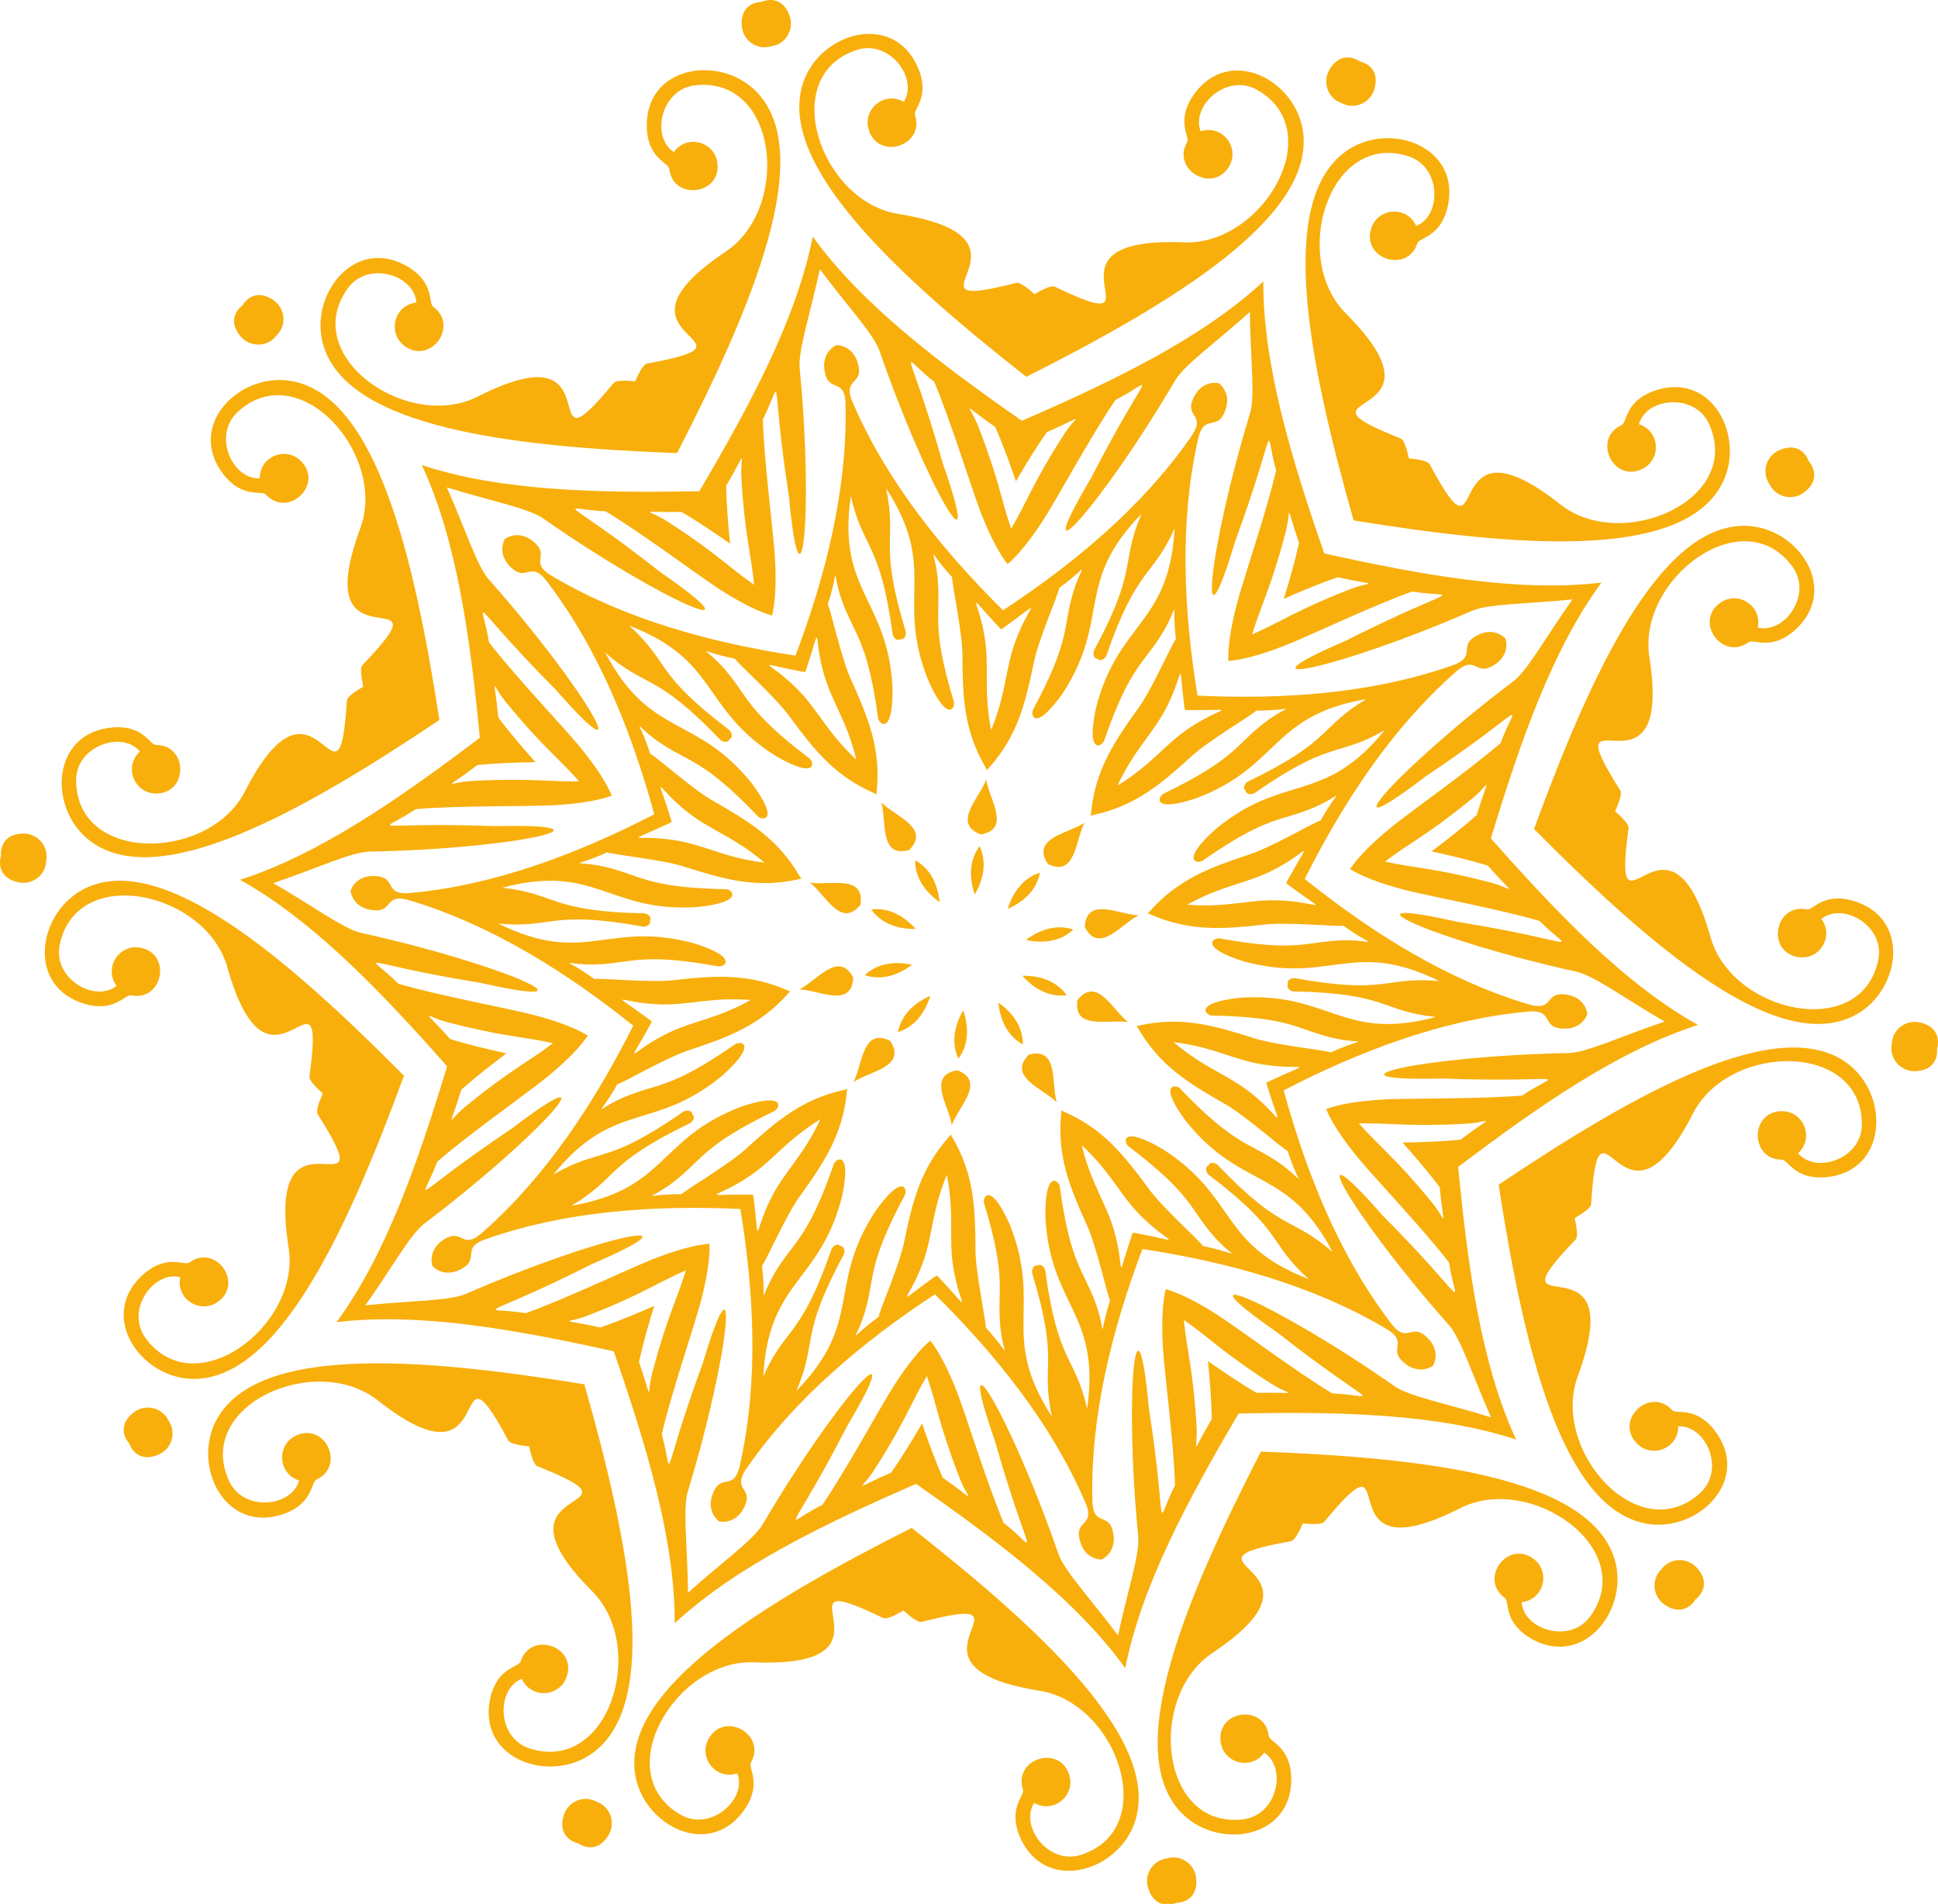 <svg width="453" height="445" viewBox="0 0 453 445" fill="none" xmlns="http://www.w3.org/2000/svg">
<g clip-path="url(#clip0_40_25)">
<path d="M84.918 160.488C82.672 161.797 81.148 162.944 81.084 163.752C79.145 194.512 74.18 151.893 57.27 184.932C48.923 201.389 17.791 201.933 17.791 182.347C17.791 174.323 28.567 170.677 32.714 175.642C28.842 179.164 31.357 185.47 36.5 185.47C43.996 185.47 44.007 174.134 36.5 174.134C35.008 174.134 33.586 169.508 26.451 170.009C11.749 171.156 11.152 189.283 21.243 196.693C37.27 208.454 70.394 189.961 102.705 168.286C96.771 129.836 87.945 92.941 68.439 89.113C56.156 86.705 43.22 99.42 52.337 111.014C56.802 116.604 61.169 114.52 62.176 115.613C67.26 121.138 75.596 113.448 70.518 107.934C67.034 104.148 60.69 106.571 60.722 111.806C54.26 112.118 49.645 101.719 55.547 96.286C69.958 83.022 90.642 106.297 84.186 123.583C71.326 158.399 106.044 133.191 84.73 155.448C84.175 156.051 84.358 157.952 84.918 160.488Z" fill="#F8AF0C"/>
<path d="M148.464 89.131C145.879 88.867 143.973 88.905 143.445 89.519C123.794 113.262 144.829 75.867 111.731 92.658C95.301 101.065 69.802 83.207 81.31 67.364C86.028 60.875 96.884 64.257 97.326 70.714C92.124 71.284 90.449 77.865 94.606 80.892C100.67 85.297 107.342 76.131 101.273 71.721C100.067 70.843 101.639 66.266 95.57 62.48C83.001 54.768 71.859 69.082 75.672 81.005C81.725 99.939 119.394 104.452 158.27 105.906C176.068 71.311 190.614 36.275 177.086 21.714C168.567 12.543 150.629 15.23 151.183 29.969C151.507 37.115 156.267 37.993 156.439 39.474C157.306 46.933 168.567 45.608 167.7 38.166C167.107 33.055 160.548 31.289 157.5 35.543C152.088 31.994 154.468 20.874 162.439 19.947C181.89 17.686 184.943 48.672 169.563 58.866C138.695 79.475 181.604 79.486 151.275 84.963C150.473 85.108 149.503 86.751 148.464 89.131Z" fill="#F8AF0C"/>
<path d="M241.817 68.754C239.878 67.02 238.316 65.927 237.53 66.115C207.675 73.778 246.68 55.883 210.028 50.013C191.794 47.159 181.659 17.718 200.286 11.671C207.917 9.194 214.713 18.311 211.272 23.793C206.727 21.197 201.503 25.538 203.092 30.427C205.407 37.557 216.194 34.062 213.878 26.922C213.415 25.505 217.379 22.721 214.697 16.092C209.064 2.462 191.637 7.497 187.712 19.382C181.481 38.258 209.301 64.047 239.9 88.076C274.634 70.553 306.994 50.757 304.608 31.02C303.106 18.591 287.015 10.222 278.802 22.473C274.86 28.446 278.199 31.951 277.467 33.249C273.783 39.792 283.67 45.344 287.349 38.812C289.869 34.332 285.604 29.043 280.639 30.691C278.345 24.638 286.81 17.04 293.8 20.976C310.866 30.584 295.125 57.445 276.686 56.648C239.598 55.178 274.306 80.407 246.55 67.009C245.807 66.675 244.057 67.44 241.817 68.754Z" fill="#F8AF0C"/>
<path d="M329.321 107.137C328.772 104.595 328.147 102.791 327.398 102.484C298.744 91.132 340.813 99.582 314.614 73.291C301.539 60.264 310.645 30.489 329.267 36.542C336.898 39.02 337.038 50.393 331.033 52.806C328.879 48.035 322.105 48.476 320.516 53.366C318.2 60.496 328.982 64.007 331.303 56.872C331.766 55.455 336.602 55.531 338.331 48.589C341.783 34.254 324.727 28.082 314.566 35.39C298.426 47.001 305.777 84.218 316.407 121.64C354.809 127.881 392.624 130.886 402.296 113.513C408.387 102.576 400.287 86.345 386.442 91.428C379.743 93.943 380.378 98.742 379.026 99.366C372.203 102.495 376.937 112.797 383.749 109.674C388.424 107.53 388.079 100.745 383.092 99.162C384.794 92.92 396.108 91.746 399.453 99.038C407.611 116.841 379.086 129.319 364.643 117.838C335.503 94.848 348.751 135.663 334.173 108.505C333.769 107.799 331.906 107.39 329.321 107.137Z" fill="#F8AF0C"/>
<path d="M377.545 189.623C378.595 187.243 379.15 185.417 378.73 184.728C362.219 158.701 391.288 190.264 385.542 153.596C382.623 135.372 407.492 116.637 419.001 132.48C423.713 138.97 417.143 148.254 410.869 146.676C411.935 141.549 406.189 137.925 402.032 140.946C395.968 145.351 402.624 154.533 408.699 150.117C409.905 149.239 413.777 152.153 419.248 147.548C430.471 137.979 420.298 122.959 407.778 122.9C387.901 122.809 371.972 157.236 358.573 193.764C385.973 221.385 414.8 246.044 432.835 237.675C444.192 232.403 447.176 214.513 432.991 210.49C426.093 208.589 423.788 212.844 422.329 212.553C414.967 211.072 412.743 222.193 420.094 223.668C425.134 224.681 428.845 218.994 425.743 214.777C430.789 210.727 440.633 216.43 439.05 224.293C435.189 243.491 404.773 236.819 399.835 219.042C389.775 183.317 376.506 224.12 380.669 193.581C380.76 192.779 379.495 191.351 377.545 189.623Z" fill="#F8AF0C"/>
<path d="M368.083 284.705C370.329 283.397 371.853 282.249 371.918 281.442C373.857 250.681 378.822 293.3 395.731 260.262C404.078 243.805 435.21 243.261 435.21 262.847C435.21 270.865 424.434 274.516 420.288 269.551C424.16 266.029 421.645 259.718 416.502 259.718C409.006 259.718 408.995 271.054 416.502 271.054C417.994 271.054 419.415 275.68 426.551 275.179C441.252 274.032 441.85 255.905 431.758 248.495C415.732 236.734 382.607 255.227 350.301 276.902C356.236 315.352 365.062 352.246 384.568 356.075C396.851 358.488 409.787 345.768 400.669 334.174C396.21 328.584 391.838 330.668 390.83 329.575C385.747 324.049 377.41 331.74 382.489 337.254C385.973 341.04 392.317 338.616 392.285 333.382C398.747 333.07 403.362 343.468 397.46 348.902C383.054 362.166 362.364 338.891 368.821 321.605C381.681 286.789 346.963 311.997 368.277 289.74C368.827 289.143 368.643 287.247 368.083 284.705Z" fill="#F8AF0C"/>
<path d="M304.538 356.064C307.123 356.328 309.029 356.29 309.557 355.676C329.207 331.933 308.173 369.333 341.27 352.537C357.695 344.13 383.199 361.988 371.691 377.831C366.979 384.32 356.117 380.938 355.676 374.481C360.878 373.911 362.552 367.33 358.395 364.303C352.331 359.898 345.659 369.064 351.728 373.474C352.935 374.352 351.362 378.93 357.431 382.716C370 390.427 381.142 376.113 377.329 364.19C371.276 345.256 333.607 340.743 294.731 339.289C276.933 373.884 262.388 408.92 275.915 423.481C284.435 432.652 302.373 429.965 301.818 415.226C301.495 408.08 296.735 407.202 296.562 405.721C295.695 398.262 284.435 399.587 285.302 407.03C285.894 412.14 292.454 413.907 295.502 409.652C300.914 413.201 298.533 424.321 290.563 425.248C271.112 427.51 268.058 396.523 283.438 386.329C314.306 365.72 271.397 365.709 301.727 360.232C302.529 360.092 303.498 358.45 304.538 356.064Z" fill="#F8AF0C"/>
<path d="M211.18 376.442C213.118 378.176 214.68 379.269 215.466 379.081C245.322 371.417 206.322 389.312 242.969 395.182C261.203 398.036 271.338 427.477 252.711 433.525C245.08 436.002 238.283 426.885 241.725 421.403C246.27 423.999 251.493 419.658 249.905 414.768C247.589 407.638 236.803 411.133 239.118 418.274C239.581 419.69 235.618 422.475 238.3 429.104C243.933 442.734 261.359 437.699 265.285 425.813C271.516 406.938 243.696 381.148 213.097 357.12C178.362 374.643 146.003 394.439 148.388 414.176C149.891 426.605 165.982 434.974 174.194 422.722C178.136 416.75 174.797 413.244 175.53 411.941C179.213 405.398 169.326 399.846 165.648 406.378C163.127 410.859 167.393 416.147 172.358 414.499C174.652 420.552 166.186 428.151 159.196 424.214C142.131 414.607 157.872 387.745 176.311 388.542C213.398 390.012 178.691 364.783 206.446 378.181C207.189 378.52 208.94 377.761 211.18 376.442Z" fill="#F8AF0C"/>
<path d="M123.681 338.057C124.23 340.599 124.855 342.397 125.604 342.71C154.258 354.062 112.189 345.612 138.388 371.903C151.463 384.93 142.357 414.704 123.735 408.651C116.104 406.174 115.964 394.801 121.969 392.388C124.123 397.159 130.897 396.718 132.486 391.828C134.801 384.698 124.02 381.187 121.699 388.322C121.242 389.739 116.4 389.663 114.672 396.605C111.22 410.94 128.275 417.112 138.437 409.804C154.576 398.193 147.225 360.976 136.595 323.554C98.193 317.313 60.378 314.308 50.706 331.681C44.621 342.618 52.715 358.849 66.56 353.766C73.259 351.251 72.624 346.452 73.976 345.828C80.799 342.699 76.065 332.397 69.247 335.52C64.573 337.664 64.918 344.449 69.904 346.032C68.203 352.274 56.888 353.448 53.544 346.156C45.386 328.353 73.911 315.875 88.354 327.356C117.493 350.346 104.246 309.531 118.824 336.689C119.233 337.394 121.091 337.809 123.681 338.057Z" fill="#F8AF0C"/>
<path d="M75.451 255.57C74.401 257.95 73.846 259.776 74.272 260.465C90.783 286.492 61.713 254.929 67.459 291.597C70.378 309.821 45.514 328.556 34.001 312.713C29.289 306.223 35.859 296.939 42.133 298.517C41.066 303.644 46.812 307.268 50.97 304.247C57.033 299.842 50.377 290.66 44.303 295.076C43.097 295.954 39.225 293.04 33.748 297.645C22.525 307.214 32.698 322.234 45.218 322.293C65.095 322.39 81.025 287.957 94.423 251.429C67.023 223.808 38.196 199.149 20.161 207.518C8.809 212.79 5.82 230.68 20.005 234.702C26.903 236.603 29.208 232.349 30.668 232.64C38.029 234.121 40.253 223 32.902 221.525C27.862 220.512 24.151 226.199 27.253 230.416C22.207 234.465 12.363 228.762 13.947 220.9C17.808 201.702 48.223 208.374 53.161 226.151C63.221 261.876 76.49 221.072 72.328 251.612C72.241 252.42 73.507 253.847 75.451 255.57Z" fill="#F8AF0C"/>
<path d="M64.617 78.441C67.061 76.115 66.701 72.183 64.035 70.245C60.771 67.87 58.079 69.103 56.679 71.37C54.589 73.023 53.674 75.84 56.41 78.807C58.639 81.23 62.592 81.139 64.617 78.441Z" fill="#F8AF0C"/>
<path d="M180.269 10.818C183.613 10.377 185.633 6.979 184.615 3.85C183.366 0.01 180.468 -0.571 178.002 0.436C175.336 0.543 172.945 2.283 173.414 6.295C173.791 9.564 177.043 11.809 180.269 10.818Z" fill="#F8AF0C"/>
<path d="M313.58 24.092C316.547 25.702 320.177 24.14 321.195 21.006C322.444 17.166 320.441 14.991 317.85 14.355C315.632 12.88 312.675 12.88 310.694 16.396C309.078 19.267 310.387 22.999 313.58 24.092Z" fill="#F8AF0C"/>
<path d="M413.626 113.185C415.08 116.233 418.935 117.1 421.596 115.167C424.859 112.792 424.52 109.857 422.797 107.822C421.87 105.323 419.474 103.584 415.806 105.264C412.818 106.637 411.687 110.423 413.626 113.185Z" fill="#F8AF0C"/>
<path d="M442.2 244.073C441.586 247.396 444.193 250.363 447.488 250.363C451.527 250.363 452.976 247.784 452.777 245.129C453.493 242.56 452.583 239.749 448.625 238.952C445.394 238.3 442.254 240.697 442.2 244.073Z" fill="#F8AF0C"/>
<path d="M388.38 366.759C385.935 369.086 386.296 373.017 388.962 374.956C392.225 377.331 394.918 376.097 396.318 373.83C398.407 372.177 399.323 369.36 396.587 366.393C394.358 363.965 390.41 364.056 388.38 366.759Z" fill="#F8AF0C"/>
<path d="M272.727 434.376C269.383 434.818 267.364 438.216 268.382 441.345C269.631 445.184 272.528 445.766 274.995 444.759C277.66 444.651 280.051 442.912 279.583 438.9C279.206 435.631 275.959 433.385 272.727 434.376Z" fill="#F8AF0C"/>
<path d="M139.422 421.106C136.455 419.496 132.825 421.058 131.808 424.192C130.558 428.032 132.562 430.207 135.152 430.843C137.371 432.318 140.327 432.318 142.309 428.802C143.924 425.926 142.616 422.2 139.422 421.106Z" fill="#F8AF0C"/>
<path d="M39.371 332.007C37.917 328.959 34.061 328.092 31.401 330.025C28.137 332.4 28.476 335.335 30.2 337.371C31.126 339.869 33.522 341.609 37.19 339.923C40.178 338.555 41.315 334.77 39.371 332.007Z" fill="#F8AF0C"/>
<path d="M10.802 201.12C11.416 197.797 8.809 194.83 5.514 194.83C1.475 194.83 0.026 197.409 0.225 200.064C-0.496 202.633 0.419 205.444 4.377 206.241C7.603 206.892 10.748 204.496 10.802 201.12Z" fill="#F8AF0C"/>
<path d="M135.362 182.618C128.312 182.769 123.643 181.816 110.983 182.516C104.612 182.699 102.937 185.338 111.64 178.8C116.174 178.369 120.719 178.213 125.168 178.143C122.206 174.826 119.244 171.374 116.492 167.744C115.41 156.915 114.596 159.936 118.781 164.745C126.837 174.541 130.704 177.33 135.362 182.618ZM129.271 243.827C123.66 248.092 119.319 250.063 109.486 258.076C104.44 261.964 104.639 265.087 107.838 254.683C111.252 251.667 114.839 248.867 118.393 246.201C114.047 245.259 109.62 244.209 105.258 242.89C98.015 234.763 99.135 237.688 105.345 239.12C117.623 242.303 122.389 242.286 129.271 243.827ZM160.317 296.919C158.281 303.672 155.933 307.819 152.686 320.076C150.893 326.188 152.885 328.601 149.358 318.304C150.349 313.856 151.604 309.488 152.912 305.234C148.841 307.027 144.646 308.778 140.343 310.275C129.707 307.959 132.33 309.661 138.2 307.173C149.993 302.536 153.844 299.72 160.317 296.919ZM216.641 321.632C218.962 328.288 219.5 333.027 224.078 344.848C226.216 350.852 229.247 351.622 220.34 345.37C218.525 341.191 216.974 336.915 215.531 332.709C213.291 336.554 210.922 340.437 208.321 344.175C198.358 348.553 201.481 348.386 204.761 342.925C211.595 332.236 213.049 327.696 216.641 321.632ZM276.729 308.514C282.523 312.531 285.738 316.053 296.395 322.925C301.657 326.522 304.565 325.369 293.682 325.542C289.756 323.226 285.991 320.684 282.351 318.121C282.798 322.548 283.164 327.082 283.261 331.632C277.774 341.03 280.202 339.064 279.648 332.715C278.883 320.06 277.391 315.531 276.729 308.514ZM317.635 262.578C324.684 262.427 329.353 263.38 342.014 262.68C348.384 262.497 350.059 259.858 341.357 266.396C336.822 266.827 332.277 266.983 327.829 267.053C330.791 270.37 333.753 273.822 336.504 277.452C337.587 288.281 338.4 285.26 334.216 280.451C326.165 270.656 322.298 267.866 317.635 262.578ZM323.731 201.375C329.342 197.11 333.683 195.139 343.516 187.126C348.562 183.238 348.363 180.114 345.169 190.518C341.755 193.534 338.169 196.334 334.615 199C338.96 199.943 343.387 200.993 347.749 202.312C354.992 210.438 353.872 207.514 347.663 206.082C335.379 202.899 330.608 202.915 323.731 201.375ZM292.685 148.277C294.721 141.524 297.069 137.383 300.316 125.121C302.115 119.008 300.117 116.596 303.644 126.892C302.653 131.34 301.399 135.708 300.09 139.962C304.161 138.169 308.356 136.419 312.659 134.922C323.295 137.237 320.672 135.535 314.802 138.023C303.003 142.665 299.158 145.477 292.685 148.277ZM236.361 123.57C234.04 116.913 233.507 112.174 228.924 100.354C226.786 94.349 223.754 93.579 232.662 99.832C234.471 104.01 236.027 108.286 237.465 112.492C239.705 108.647 242.075 104.764 244.676 101.027C254.639 96.649 251.515 96.81 248.236 102.276C241.407 112.961 239.948 117.5 236.361 123.57ZM176.268 136.688C170.473 132.671 167.258 129.149 156.601 122.277C151.34 118.68 148.432 119.832 159.315 119.66C163.236 121.976 167.005 124.517 170.646 127.081C170.199 122.654 169.832 118.125 169.735 113.569C175.223 104.172 172.794 106.138 173.349 112.487C174.119 125.137 175.605 129.666 176.268 136.688ZM112.157 172.44C93.389 186.652 74.611 199.706 56.102 205.635C73.082 215.097 88.92 231.597 104.51 249.228C97.681 271.754 90.164 293.354 78.672 309.031C97.967 306.704 120.477 310.743 143.461 315.843C151.178 338.084 157.791 359.975 157.71 379.41C171.954 366.189 192.542 356.221 214.131 346.84C233.448 360.298 251.666 374.122 263.023 389.895C266.777 370.826 277.574 350.664 289.524 330.383C313.057 329.914 335.928 330.394 354.383 336.479C346.209 318.848 343.096 296.187 340.845 272.756C359.613 258.544 378.391 245.491 396.9 239.562C379.92 230.1 364.082 213.599 348.492 195.968C355.32 173.442 362.838 151.842 374.33 136.166C355.035 138.492 332.525 134.453 309.541 129.353C301.824 107.112 295.211 85.222 295.292 65.781C281.048 79.007 260.46 88.97 238.871 98.351C219.554 84.898 201.336 71.069 189.978 55.296C186.225 74.365 175.428 94.527 163.478 114.808C139.945 115.276 117.079 114.797 98.618 108.712C106.793 126.348 109.906 149.009 112.157 172.44ZM63.879 206.41C74.013 202.985 82.102 199.151 86.351 199.049C120.773 198.408 146.24 192.409 115.921 193.103C85.769 191.972 88.053 195.241 97.192 189.118C107.073 188.257 123.358 188.537 129.503 188.208C136.083 187.826 140.359 186.953 142.998 185.968C141.937 183.361 139.686 179.624 135.507 174.519C131.581 169.775 120.353 157.981 114.289 150.129C112.609 139.257 108.651 139.795 129.907 161.212C149.929 183.992 137.096 161.191 114.252 135.433C111.446 132.24 108.791 123.693 104.451 113.914C114.666 117.097 123.46 118.75 126.955 121.168C155.179 140.883 179.31 150.996 154.372 133.737C130.644 115.099 130.569 119.089 141.56 119.504C150.058 124.614 163.074 134.41 168.233 137.76C173.78 141.319 177.754 143.123 180.468 143.877C181.141 141.141 181.518 136.796 181.136 130.215C180.748 124.07 178.594 107.926 178.309 98.011C183.339 88.227 179.822 86.336 184.426 116.154C187.232 146.349 190.253 120.36 186.92 86.094C186.527 81.861 189.402 73.385 191.637 62.921C198.029 71.5 204.174 78.005 205.585 82.017C216.835 114.555 230.405 136.925 220.373 108.302C212.133 79.282 209.726 82.459 218.375 89.26C222.247 98.394 227.013 113.968 229.221 119.708C231.617 125.847 233.771 129.644 235.521 131.852C237.675 130.037 240.535 126.741 244.094 121.189C247.39 115.993 255.14 101.663 260.735 93.477C270.552 88.517 268.823 84.925 255.021 111.749C239.544 137.83 257.261 118.577 274.704 88.894C276.874 85.238 284.182 80.073 292.141 72.922C292.271 83.622 293.418 92.497 292.195 96.568C282.168 129.504 280.003 155.579 288.711 126.526C299.104 98.2 295.286 99.363 298.286 109.945C296.051 119.606 290.752 135.013 289.163 140.958C287.494 147.334 287.004 151.67 287.122 154.486C289.933 154.281 294.182 153.296 300.321 150.899C306.046 148.632 320.731 141.594 330.075 138.26C340.931 140.021 341.647 136.096 314.711 149.688C286.858 161.691 312.508 156.527 344.066 142.768C347.97 141.088 356.92 141.201 367.561 140.097C361.374 148.826 357.087 156.683 353.705 159.263C326.235 180.017 309.159 199.835 333.273 181.45C358.331 164.643 354.561 163.339 350.765 173.663C343.274 180.168 329.94 189.517 325.158 193.389C320.058 197.568 317.113 200.788 315.556 203.136C317.947 204.622 321.965 206.324 328.346 207.993C334.308 209.523 350.329 212.463 359.844 215.253C367.594 223.056 370.48 220.299 340.7 215.468C311.114 208.807 334.894 219.706 368.514 227.127C372.661 228.064 379.834 233.417 389.097 238.775C378.962 242.2 370.873 246.035 366.624 246.137C332.202 246.778 306.735 252.777 337.054 252.082C367.2 253.213 364.922 249.944 355.784 256.067C345.902 256.929 329.617 256.649 323.472 256.977C316.892 257.36 312.616 258.232 309.977 259.218C311.038 261.824 313.289 265.561 317.468 270.666C321.388 275.411 332.622 287.204 338.686 295.056C340.371 305.929 344.324 305.39 323.068 283.973C303.046 261.194 315.879 283.995 338.718 309.758C341.524 312.951 344.178 321.498 348.519 331.277C338.303 328.094 329.509 326.441 326.009 324.023C297.785 304.308 273.654 294.194 298.593 311.454C322.32 330.092 322.396 326.102 311.404 325.687C302.906 320.577 289.89 310.781 284.731 307.431C279.185 303.872 275.21 302.068 272.496 301.314C271.823 304.049 271.446 308.395 271.828 314.976C272.216 321.12 274.37 337.265 274.655 347.179C269.626 356.964 273.142 358.855 268.538 329.037C265.732 298.842 262.711 324.831 266.05 359.097C266.443 363.33 263.567 371.806 261.332 382.27C254.94 373.691 248.796 367.185 247.385 363.173C236.135 330.636 222.564 308.266 232.597 336.888C240.836 365.909 243.244 362.726 234.595 355.93C230.723 346.797 225.957 331.223 223.749 325.482C221.353 319.343 219.199 315.547 217.448 313.339C215.294 315.154 212.435 318.449 208.875 324.002C205.579 329.198 197.83 343.523 192.235 351.714C182.418 356.674 184.146 360.265 197.949 333.442C213.426 307.361 195.708 326.613 178.266 356.297C176.095 359.953 168.788 365.118 160.828 372.269C160.699 361.569 159.552 352.694 160.774 348.623C170.802 315.687 172.967 289.612 164.259 318.665C153.865 346.991 157.683 345.828 154.684 335.246C156.919 325.585 162.218 310.178 163.806 304.232C165.476 297.856 165.966 293.521 165.847 290.705C163.036 290.909 158.787 291.895 152.648 294.291C146.924 296.559 132.238 303.597 122.895 306.93C112.038 305.169 111.322 309.095 138.259 295.503C166.111 283.499 140.462 288.664 108.904 302.423C105 304.103 96.05 303.99 85.409 305.094C91.591 296.365 95.883 288.508 99.265 285.928C126.735 265.174 143.811 245.356 119.691 263.741C94.633 280.548 98.403 281.852 102.2 271.523C109.691 265.017 123.024 255.674 127.806 251.797C132.906 247.623 135.852 244.397 137.408 242.049C135.017 240.563 131 238.861 124.618 237.192C118.657 235.663 102.636 232.722 93.12 229.933C85.371 222.13 82.484 224.887 112.265 229.717C141.851 236.379 118.07 225.474 84.45 218.058C80.309 217.121 73.141 211.768 63.879 206.41Z" fill="#F8AF0C"/>
<path d="M178.681 201.622C169.229 200.48 164.69 197.449 157.635 196.366C148.206 194.88 145.405 197.626 156.397 192.446C156.601 192.338 156.806 192.225 157.011 192.117C156.951 191.896 156.892 191.67 156.833 191.444C153.203 179.844 153.079 183.77 160.559 189.699C166.133 194.153 171.437 195.44 178.681 201.622ZM200.14 177.518C193.167 171.04 191.277 165.918 186.204 160.894C179.451 154.146 175.568 154.722 187.507 156.99C187.738 157.022 187.97 157.054 188.196 157.087C188.282 156.871 188.363 156.656 188.449 156.44C192.327 144.927 189.925 148.023 192.488 157.221C194.384 164.103 197.916 168.261 200.14 177.518ZM231.671 170.636C229.835 161.292 231.316 156.042 230.169 148.993C228.666 139.563 225.187 137.748 233.513 146.602C233.68 146.763 233.847 146.925 234.013 147.086C234.207 146.962 234.401 146.838 234.601 146.715C244.509 139.676 240.74 140.769 237.412 149.72C234.902 156.397 235.317 161.836 231.671 170.636ZM261.23 183.598C265.237 174.96 269.524 171.578 272.733 165.207C277.063 156.699 275.313 153.188 276.847 165.24C276.89 165.471 276.928 165.697 276.971 165.924C277.203 165.94 277.434 165.951 277.666 165.967C289.815 166.096 286.126 164.766 278.172 170.049C272.211 173.975 269.346 178.622 261.23 183.598ZM277.52 211.461C285.835 206.83 291.291 206.614 297.64 203.345C306.143 199.005 306.795 195.133 300.946 205.79C300.844 206 300.742 206.21 300.639 206.415C300.817 206.56 300.995 206.711 301.178 206.857C310.93 214.105 308.728 210.858 299.191 210.459C292.055 210.131 287.009 212.204 277.52 211.461ZM274.322 243.578C283.773 244.72 288.313 247.752 295.367 248.834C304.797 250.321 307.597 247.574 296.606 252.755C296.401 252.862 296.197 252.975 295.992 253.083C296.051 253.304 296.11 253.53 296.169 253.756C299.799 265.356 299.923 261.43 292.443 255.501C286.869 251.048 281.565 249.755 274.322 243.578ZM252.856 267.677C259.83 274.156 261.72 279.277 266.793 284.301C273.546 291.049 277.429 290.473 265.49 288.206C265.258 288.173 265.027 288.141 264.801 288.109C264.715 288.324 264.634 288.539 264.548 288.755C260.67 300.268 263.072 297.172 260.509 287.974C258.619 281.097 255.08 276.934 252.856 267.677ZM221.326 274.565C223.162 283.908 221.681 289.159 222.828 296.208C224.326 305.637 227.81 307.452 219.479 298.599C219.312 298.437 219.145 298.276 218.978 298.114C218.784 298.238 218.59 298.362 218.391 298.491C208.482 305.524 212.252 304.431 215.58 295.486C218.1 288.803 217.686 283.359 221.326 274.565ZM191.772 261.597C187.765 270.235 183.479 273.617 180.269 279.988C175.94 288.496 177.69 292.013 176.155 279.955C176.112 279.724 176.074 279.498 176.031 279.271C175.799 279.255 175.568 279.245 175.336 279.228C163.182 279.099 166.876 280.429 174.83 275.146C180.792 271.221 183.656 266.573 191.772 261.597ZM175.482 233.734C167.162 238.365 161.712 238.581 155.363 241.85C146.859 246.19 146.208 250.062 152.056 239.405C152.158 239.195 152.261 238.985 152.363 238.78C152.185 238.635 152.008 238.484 151.824 238.339C142.072 231.09 144.274 234.337 153.812 234.736C160.942 235.07 165.988 232.991 175.482 233.734ZM152.934 190.324C134.893 199.64 115.808 206.776 96.605 208.655C89.006 209.635 93.444 204.751 87.153 204.751C84.407 204.751 82.668 206.27 81.93 208.198C82.269 210.233 83.68 212.064 86.367 212.608C92.539 213.847 89.146 208.187 96.4 210.648C114.855 216.281 132.163 227.04 148.012 239.728C138.895 257.865 127.645 274.861 113.212 287.667C107.639 292.928 108.361 286.369 103.272 290.063C101.053 291.679 100.536 293.93 101.074 295.922C102.544 297.371 104.763 298.023 107.257 296.881C112.976 294.259 106.906 291.674 114.22 289.396C132.459 283.106 152.783 281.636 173.064 282.583C176.349 302.616 177.237 322.978 173.091 341.821C171.674 349.349 168.406 343.619 166.456 349.602C165.605 352.214 166.515 354.336 168.12 355.634C170.161 355.941 172.342 355.165 173.688 352.774C176.774 347.292 170.344 348.768 174.922 342.623C185.983 326.812 201.562 313.678 218.526 302.525C232.958 316.801 245.64 332.752 253.368 350.432C256.647 357.357 250.632 354.643 252.576 360.626C253.422 363.238 255.409 364.422 257.472 364.525C259.303 363.571 260.611 361.665 260.293 358.94C259.566 352.688 255.231 357.664 255.328 350.001C254.984 330.711 259.868 310.926 267.036 291.932C287.106 295.002 306.741 300.446 323.381 310.209C330.107 313.882 323.645 315.223 328.734 318.923C330.953 320.538 333.257 320.328 334.986 319.203C335.907 317.356 335.848 315.045 333.985 313.026C329.725 308.395 329.138 314.97 324.711 308.712C313.09 293.311 305.416 274.436 300.052 254.85C318.093 245.533 337.178 238.398 356.382 236.518C363.98 235.538 359.543 240.423 365.833 240.423C368.579 240.423 370.318 238.904 371.056 236.976C370.717 234.94 369.306 233.109 366.619 232.566C360.447 231.327 363.84 236.987 356.581 234.526C338.126 228.893 320.818 218.133 304.974 205.446C314.092 187.308 325.341 170.318 339.773 157.507C345.347 152.245 344.62 158.804 349.715 155.11C351.933 153.495 352.45 151.244 351.912 149.251C350.442 147.802 348.223 147.145 345.73 148.292C340.01 150.915 346.08 153.505 338.761 155.778C320.521 162.068 300.198 163.538 279.917 162.59C276.632 142.557 275.743 122.196 279.89 103.353C281.306 95.825 284.575 101.554 286.524 95.571C287.37 92.96 286.465 90.832 284.861 89.54C282.82 89.233 280.639 90.008 279.292 92.399C276.207 97.882 282.637 96.406 278.059 102.551C266.998 118.362 251.418 131.496 234.455 142.649C220.023 128.373 207.335 112.422 199.613 94.742C196.333 87.817 202.348 90.531 200.404 84.548C199.554 81.936 197.572 80.751 195.509 80.649C193.678 81.602 192.37 83.508 192.688 86.233C193.415 92.486 197.75 87.51 197.653 95.173C197.997 114.463 193.118 134.248 185.945 153.241C165.874 150.172 146.24 144.727 129.6 134.964C122.874 131.291 129.336 129.951 124.247 126.251C122.028 124.635 119.723 124.845 117.995 125.971C117.074 127.818 117.133 130.128 118.991 132.148C123.251 136.779 123.838 130.204 128.264 136.461C139.891 151.868 147.57 170.743 152.934 190.324ZM151.938 215.177C152.449 214.261 151.248 213.48 150.554 213.475C128.474 213.05 130.214 208.892 117.381 207.492C139.229 201.687 142.131 213.324 162.977 212.01C174.308 210.831 171.05 207.853 169.682 207.837C150.958 207.476 149.767 204.509 141.103 202.532C133.579 200.938 133.332 203.125 141.9 199.215C142.961 199.748 155.384 200.938 160.468 202.737C168.858 205.376 176.747 207.783 186.801 205.483C186.995 205.44 187.189 205.424 187.378 205.435C187.238 205.3 187.119 205.149 187.022 204.977C181.906 196.027 174.792 191.853 167.167 187.464C162.401 184.939 153.106 176.608 151.997 176.188C149.067 167.238 147.629 168.896 153.892 173.355C161.216 178.39 164.205 177.26 177.151 190.793C178.094 191.789 182.488 192.166 175.681 183.032C162.53 166.807 152.002 172.553 141.474 152.547C151.194 161.045 153.079 156.947 168.341 172.903C168.815 173.409 170.199 173.765 170.527 172.768C171.48 172.327 170.963 170.991 170.409 170.576C152.794 157.253 156.65 154.911 147.085 146.235C168.174 154.383 163.683 165.498 181.319 176.694C191.18 182.402 190.296 178.078 189.198 177.26C174.265 165.961 175.04 162.865 169.192 156.171C164.038 150.457 162.557 152.084 171.787 153.958C172.331 155.013 181.68 163.279 184.739 167.722C189.979 174.788 194.944 181.374 204.427 185.423C204.61 185.504 204.772 185.601 204.923 185.725C204.89 185.537 204.885 185.343 204.901 185.149C206.021 174.901 202.72 167.34 199.134 159.311C196.759 154.464 194.141 142.261 193.49 141.27C196.382 132.309 194.238 132.805 196.689 140.091C199.656 148.47 202.736 149.316 205.256 167.868C205.434 169.225 208.762 172.117 208.628 160.727C207.524 139.87 195.633 138.33 198.875 115.954C201.745 128.54 205.677 126.332 208.649 148.217C208.735 148.901 209.645 150.01 210.502 149.391C211.53 149.596 211.902 148.212 211.692 147.549C205.273 126.418 209.769 126.789 207.131 114.15C219.403 133.138 209.236 139.493 216.921 158.912C221.547 169.322 223.367 165.31 222.963 164.001C217.519 146.085 219.969 144.033 219.177 135.179C218.364 127.532 216.215 127.974 222.575 134.916C222.398 136.084 225.101 148.271 224.961 153.667C225.047 162.461 225.193 170.706 230.486 179.559C230.588 179.731 230.658 179.909 230.712 180.092C230.798 179.92 230.906 179.758 231.035 179.613C237.972 171.982 239.738 163.926 241.558 155.32C242.484 150.005 247.541 138.594 247.595 137.409C255.204 131.857 253.179 131.001 250.875 138.341C248.349 146.86 250.347 149.359 241.477 165.848C240.82 167.049 241.817 171.347 248.403 162.052C259.771 144.528 251.052 136.294 266.826 120.101C261.753 131.97 266.228 132.498 255.77 151.944C255.436 152.552 255.522 153.979 256.578 153.985C257.294 154.755 258.403 153.85 258.624 153.198C265.851 132.331 269.27 135.271 274.564 123.499C273.331 146.074 261.37 145.239 256.179 165.466C253.799 176.608 257.638 174.432 258.08 173.134C264.208 155.439 267.396 155.218 271.958 147.592C275.797 140.926 273.794 140.021 274.866 149.375C274.031 150.215 269.06 161.664 265.775 165.945C260.676 173.113 255.947 179.871 255.027 190.141C255.005 190.335 254.962 190.523 254.892 190.706C255.064 190.615 255.242 190.55 255.436 190.507C265.533 188.407 271.699 182.93 278.226 177.039C282.098 173.285 292.901 167.022 293.639 166.096C303.057 166.074 301.926 164.195 295.744 168.778C288.69 174.19 288.84 177.378 271.974 185.51C270.735 186.097 269.017 190.157 279.809 186.511C299.304 179.015 297.096 167.232 319.374 163.403C308.292 170.022 311.603 173.081 291.711 182.666C291.086 182.962 290.316 184.169 291.161 184.788C291.285 185.833 292.718 185.752 293.283 185.353C311.393 172.72 312.433 177.109 323.639 170.695C309.374 188.235 300.187 180.528 284.096 193.841C275.625 201.455 280.008 201.951 281.123 201.159C296.482 190.442 299.191 192.144 307.366 188.649C314.388 185.515 313.305 183.603 308.668 191.8C307.5 191.988 296.746 198.332 291.576 199.867C283.24 202.667 275.442 205.354 268.657 213.12C268.527 213.27 268.382 213.394 268.22 213.497C268.409 213.523 268.597 213.577 268.775 213.658C278.178 217.891 286.385 217.088 295.13 216.157C300.472 215.398 312.885 216.679 314.027 216.361C321.658 221.881 321.852 219.695 314.156 219.77C305.271 220.002 303.515 222.673 285.092 219.334C283.746 219.081 279.965 221.359 290.843 224.746C311.022 230.142 316.159 219.307 336.435 229.308C323.575 228.15 324.463 232.571 302.734 228.634C302.055 228.505 300.72 229.028 301.043 230.029C300.532 230.945 301.732 231.725 302.427 231.731C324.506 232.156 322.767 236.314 335.6 237.714C313.752 243.519 310.85 231.882 290.004 233.196C278.673 234.375 281.931 237.353 283.299 237.369C302.023 237.73 303.213 240.692 311.878 242.674C319.407 244.268 319.649 242.081 311.081 245.991C310.02 245.458 297.596 244.268 292.513 242.469C284.123 239.836 276.233 237.423 266.179 239.723C265.985 239.766 265.797 239.782 265.603 239.771C265.743 239.906 265.862 240.056 265.959 240.229C271.075 249.179 278.188 253.352 285.814 257.741C290.58 260.267 299.875 268.603 300.984 269.018C303.914 277.968 305.357 276.31 299.088 271.851C291.764 266.815 288.776 267.946 275.83 254.413C274.887 253.417 270.493 253.04 277.3 262.173C290.451 278.399 300.979 272.653 311.507 292.659C301.786 284.167 299.901 288.259 284.64 272.303C284.166 271.797 282.776 271.441 282.453 272.438C281.5 272.879 282.017 274.215 282.572 274.629C300.187 287.952 296.331 290.295 305.895 298.971C284.807 290.823 289.298 279.708 271.661 268.512C261.801 262.803 262.684 267.128 263.783 267.946C278.716 279.245 277.941 282.341 283.789 289.035C288.942 294.749 290.423 293.122 281.193 291.248C280.649 290.193 271.301 281.926 268.242 277.484C263.002 270.418 258.037 263.832 248.554 259.782C248.371 259.702 248.209 259.605 248.058 259.481C248.09 259.669 248.096 259.863 248.08 260.057C246.96 270.305 250.261 277.866 253.847 285.895C256.222 290.742 258.839 302.945 259.491 303.936C256.599 312.897 258.742 312.407 256.292 305.115C253.325 296.736 250.245 295.89 247.724 277.338C247.547 275.981 244.219 273.089 244.353 284.479C245.457 305.336 257.348 306.876 254.106 329.252C251.235 316.666 247.304 318.874 244.332 296.989C244.245 296.305 243.335 295.196 242.479 295.809C241.45 295.605 241.079 296.989 241.289 297.651C247.708 318.783 243.211 318.411 245.85 331.05C233.577 312.062 243.745 305.707 236.06 286.288C231.439 275.879 229.614 279.891 230.018 281.199C235.462 299.116 233.012 301.168 233.803 310.021C234.617 317.668 236.765 317.226 230.405 310.285C230.583 309.116 227.88 296.93 228.02 291.534C227.934 282.739 227.788 274.489 222.494 265.641C222.392 265.469 222.322 265.291 222.268 265.108C222.182 265.281 222.074 265.442 221.945 265.588C215.014 273.218 213.243 281.275 211.423 289.88C210.496 295.196 205.44 306.607 205.386 307.792C197.777 313.344 199.801 314.2 202.106 306.86C204.632 298.335 202.634 295.842 211.503 279.352C212.16 278.151 211.164 273.854 204.578 283.149C193.21 300.672 201.923 308.906 186.15 325.1C191.228 313.231 186.748 312.708 197.206 293.257C197.54 292.648 197.453 291.221 196.398 291.216C195.682 290.446 194.572 291.351 194.351 292.008C187.125 312.875 183.705 309.935 178.411 321.707C179.645 299.132 191.605 299.967 196.802 279.74C199.182 268.598 195.342 270.779 194.906 272.071C188.778 289.767 185.59 289.988 181.028 297.614C177.189 304.28 179.192 305.185 178.12 295.831C178.955 294.991 183.926 283.542 187.211 279.261C192.311 272.093 197.039 265.335 197.959 255.065C197.976 254.871 198.024 254.683 198.094 254.499C197.922 254.591 197.744 254.656 197.55 254.699C187.453 256.799 181.287 262.276 174.76 268.167C170.888 271.921 160.085 278.184 159.348 279.11C149.929 279.131 151.06 281.011 157.237 276.428C164.291 271.016 164.14 267.823 181.007 259.696C182.246 259.109 183.963 255.049 173.171 258.695C153.677 266.191 155.885 277.974 133.606 281.803C144.689 275.184 141.377 272.125 161.27 262.54C161.895 262.243 162.665 261.037 161.819 260.418C161.696 259.373 160.263 259.454 159.703 259.852C141.593 272.486 140.553 268.097 129.347 274.511C143.612 256.971 152.799 264.678 168.89 251.365C177.361 243.751 172.978 243.255 171.863 244.047C156.504 254.758 153.795 253.062 145.621 256.557C138.598 259.691 139.681 261.603 144.317 253.406C145.486 253.218 156.24 246.879 161.41 245.345C169.746 242.544 177.544 239.857 184.324 232.086C184.453 231.941 184.599 231.812 184.76 231.709C184.572 231.682 184.383 231.629 184.206 231.548C174.803 227.315 166.596 228.117 157.85 229.049C152.508 229.808 140.096 228.527 138.949 228.844C131.318 223.325 131.129 225.516 138.819 225.436C147.705 225.204 149.46 222.533 167.883 225.872C169.229 226.125 173.01 223.847 162.132 220.454C141.953 215.058 136.816 225.893 116.541 215.893C129.4 217.051 128.512 212.63 150.241 216.566C150.925 216.701 152.255 216.173 151.938 215.177ZM189.316 206.286C192.908 209.038 196.549 217.159 201.131 211.472C202.219 204.245 193.775 207.067 189.316 206.286ZM186.834 231.257C191.357 231.37 199.08 235.802 199.441 228.505C196.069 222.021 190.894 229.27 186.834 231.257ZM199.5 252.922C203.226 250.358 212.08 249.4 208.078 243.287C201.541 240.019 201.616 248.92 199.5 252.922ZM222.478 262.997C223.986 258.732 230.583 252.76 223.755 250.159C216.549 251.36 221.843 258.522 222.478 262.997ZM246.992 257.65C245.705 253.315 247.53 244.602 240.481 246.513C235.355 251.715 243.847 254.397 246.992 257.65ZM263.681 238.909C260.089 236.158 256.448 228.037 251.865 233.729C250.778 240.95 259.227 238.129 263.681 238.909ZM266.169 213.938C261.645 213.825 253.923 209.393 253.562 216.69C256.933 223.174 262.103 215.931 266.169 213.938ZM253.503 192.279C249.776 194.842 240.923 195.801 244.918 201.918C251.456 205.176 251.381 196.275 253.503 192.279ZM230.524 182.198C229.016 186.463 222.414 192.44 229.248 195.036C236.453 193.835 231.159 186.678 230.524 182.198ZM206.005 187.551C207.292 191.886 205.466 200.599 212.516 198.687C217.642 193.48 209.155 190.798 206.005 187.551ZM203.657 212.576C206.027 215.904 209.893 217.191 214.034 217.132C211.272 214.035 207.707 212.064 203.657 212.576ZM202.128 227.918C206.005 229.221 209.888 227.988 213.205 225.5C209.15 224.622 205.106 225.123 202.128 227.918ZM209.909 241.23C213.808 240.003 216.226 236.728 217.449 232.765C213.652 234.434 210.674 237.213 209.909 241.23ZM224.029 247.423C226.463 244.138 226.496 240.067 225.149 236.141C223.06 239.728 222.29 243.724 224.029 247.423ZM239.092 244.133C239.129 240.046 236.76 236.734 233.373 234.348C233.787 238.473 235.511 242.162 239.092 244.133ZM249.345 232.619C246.976 229.291 243.109 228.004 238.963 228.064C241.725 231.16 245.29 233.131 249.345 232.619ZM250.875 217.277C247.003 215.974 243.115 217.207 239.803 219.695C243.852 220.573 247.891 220.077 250.875 217.277ZM243.093 203.97C239.194 205.198 236.776 208.472 235.554 212.436C239.35 210.766 242.323 207.982 243.093 203.97ZM228.973 197.777C226.539 201.062 226.507 205.133 227.847 209.054C229.937 205.473 230.712 201.471 228.973 197.777ZM213.91 201.062C213.873 205.15 216.242 208.461 219.63 210.847C219.215 206.722 217.486 203.033 213.91 201.062Z" fill="#F8AF0C"/>
</g>
<defs>
<clipPath id="clip0_40_25">
<rect width="453" height="445" fill="white"/>
</clipPath>
</defs>
</svg>

